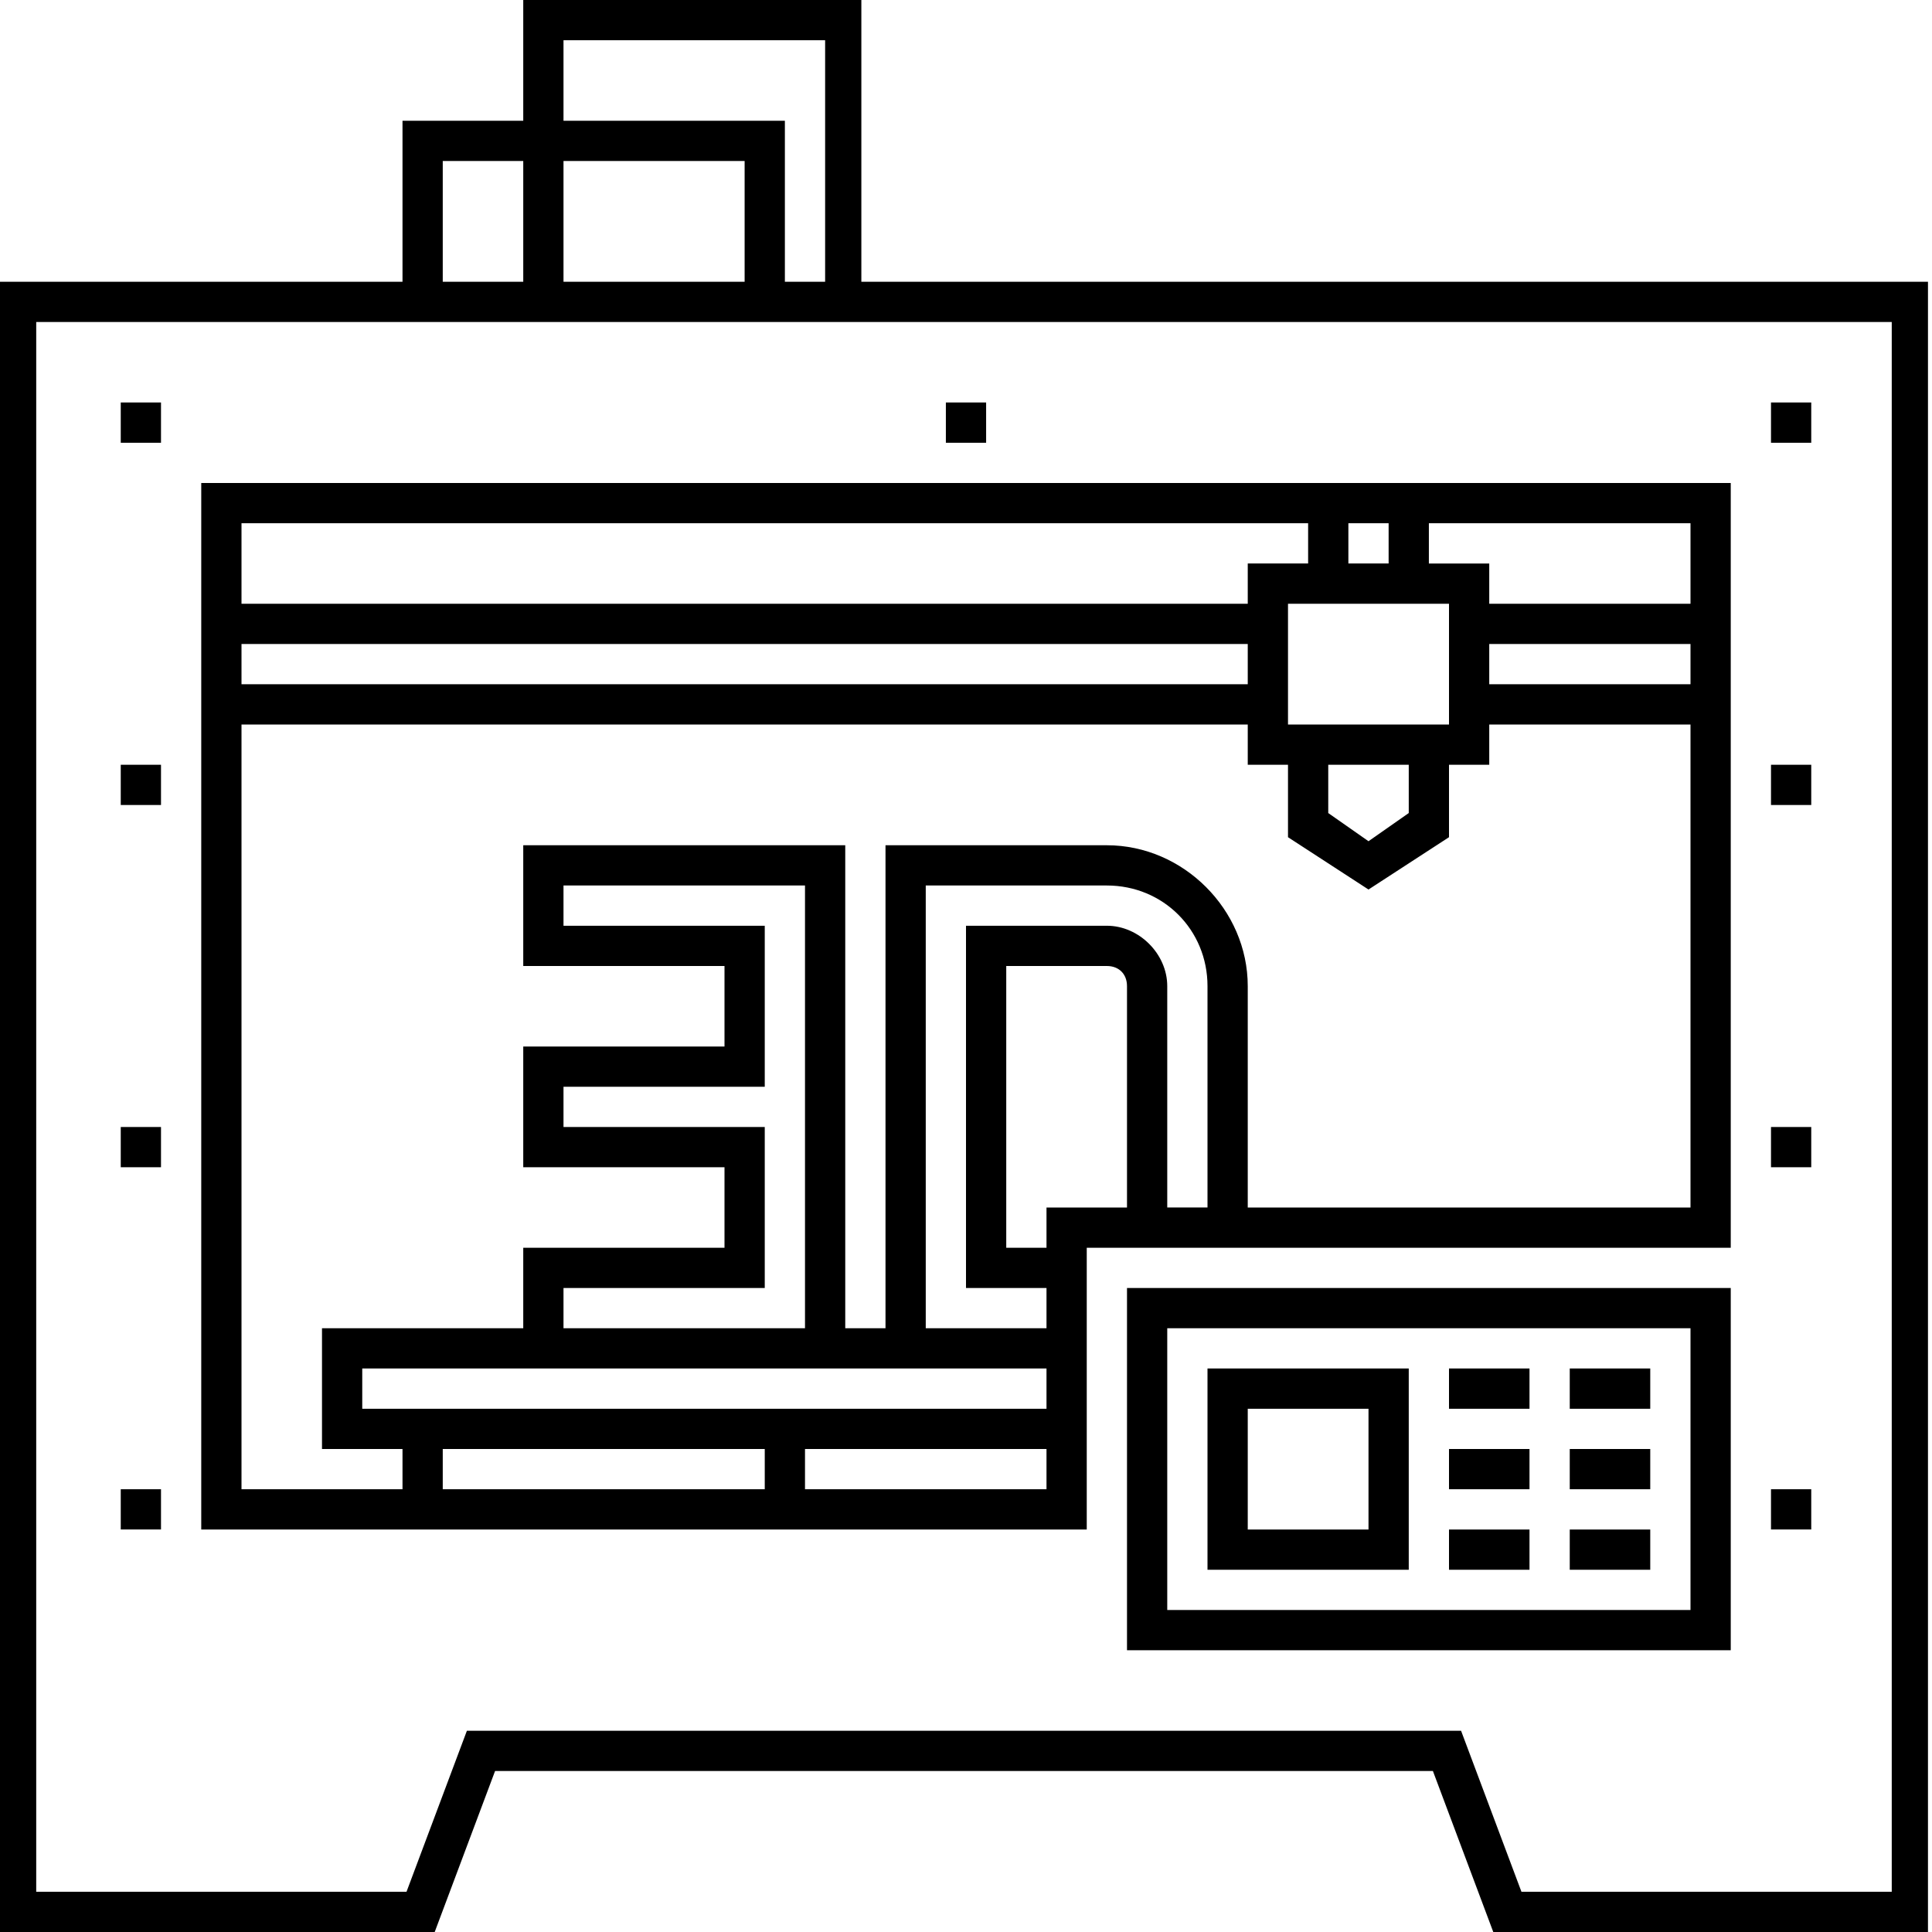 <svg xmlns="http://www.w3.org/2000/svg" viewBox="-439 251 48 48"><path d="M-426 251v3h-3v4h-10v41h10.8l1.5-4h23.3l1.5 4h10.8v-41h-26.5v-7H-426zM-425 252h6.5v6h-1v-4h-5.5V252zM-428 255h2v3h-2V255zM-425 255h4.5v3h-4.5V255zM-438 259h9 1 7.5 1 1 1 25.5v39h-9.2l-1.5-4h-24.7l-1.5 4h-9.2V259zM-436 261v1h1v-1H-436zM-415.5 261v1h1v-1H-415.5zM-395 261v1h1v-1H-395zM-434 263v3 3 20h22v-2 -3 -2h16v-13 -3 -3h-7.5 -1 -1 -1H-434zM-433 264h26.5v1h-1.5v1h-25V264zM-405.5 264h1v1h-1V264zM-403.5 264h6.5v2h-5v-1h-1.5V264zM-407 266h0.5 1 1 1 0.5v3h-4V266zM-433 267h25v1h-25V267zM-402 267h5v1h-5V267zM-433 269h25v1h1v1.8l2 1.3 2-1.3V270h1v-1h5v12h-11v-5.5c0-1.9-1.6-3.5-3.5-3.5h-5.5v12h-1v-12h-8v3h5v2h-5v3h5v2h-5v2h-5v3h2v1h-4V269zM-406 270h2v1.2l-1 0.7 -1-0.7V270zM-436 270v1h1v-1H-436zM-395 270v1h1v-1H-395zM-425 273h6v11h-6v-1h5v-4h-5v-1h5v-4h-5V273zM-416 273h4.5c1.4 0 2.5 1.1 2.5 2.5v5.5h-1v-5.5c0-0.8-0.7-1.5-1.5-1.5h-3.5v9h2v1h-3V273zM-414 275h2.5c0.3 0 0.5 0.2 0.5 0.5v5.5h-2v1h-1V275zM-436 279v1h1v-1H-436zM-395 279v1h1v-1H-395zM-411 283v9h15v-9H-411zM-410 284h13v7h-13V284zM-430 285h4 8 5v1h-17V285zM-409 285v5h5v-5H-409zM-403 285v1h2v-1H-403zM-400 285v1h2v-1H-400zM-408 286h3v3h-3V286zM-428 287h8v1h-8V287zM-419 287h6v1h-6V287zM-403 287v1h2v-1H-403zM-400 287v1h2v-1H-400zM-436 288v1h1v-1H-436zM-395 288v1h1v-1H-395zM-403 289v1h2v-1H-403zM-400 289v1h2v-1H-400z"/></svg>